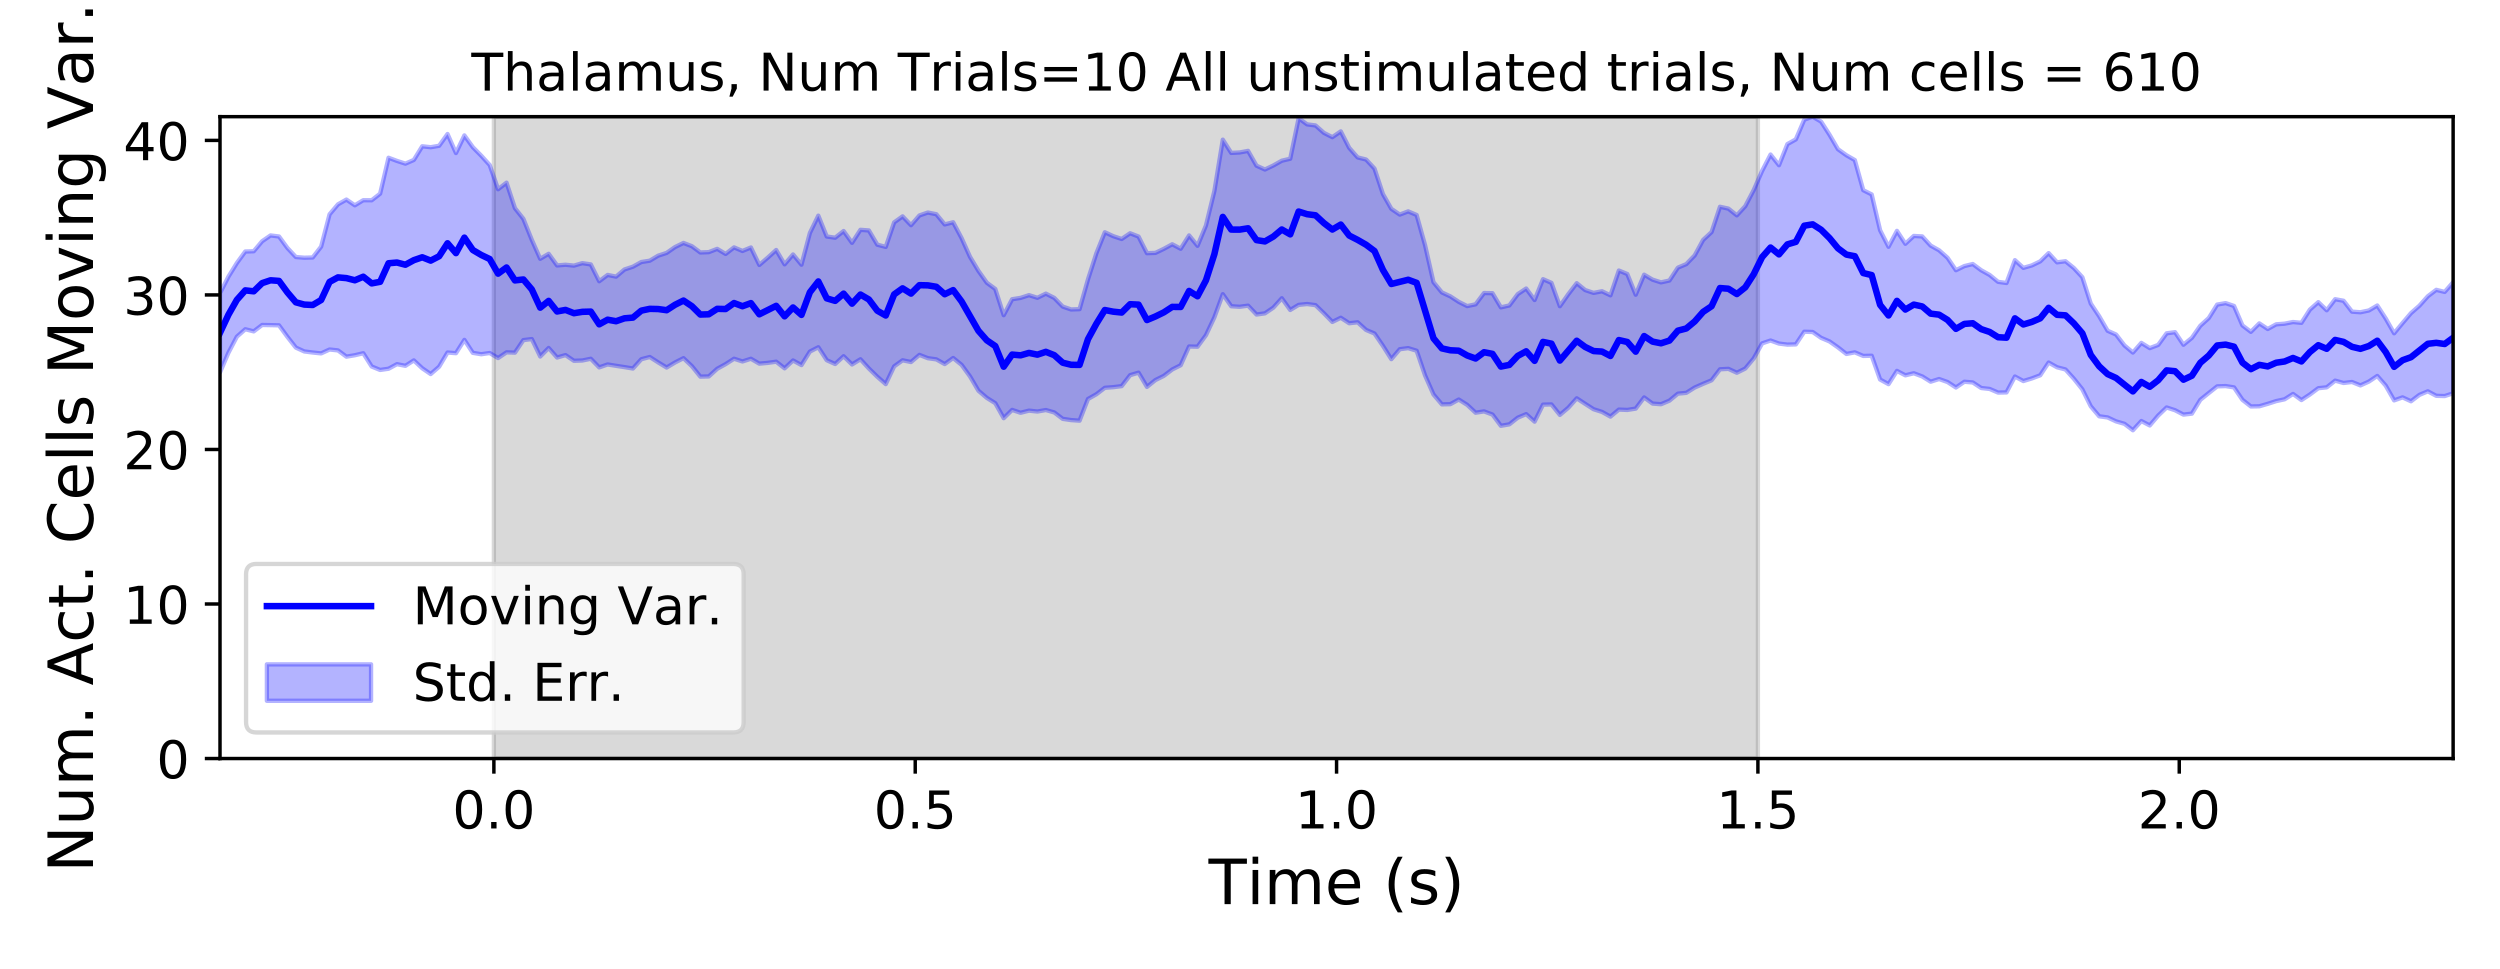<?xml version="1.0" encoding="utf-8" standalone="no"?>
<!DOCTYPE svg PUBLIC "-//W3C//DTD SVG 1.1//EN"
  "http://www.w3.org/Graphics/SVG/1.1/DTD/svg11.dtd">
<!-- Created with matplotlib (https://matplotlib.org/) -->
<svg height="223.2pt" version="1.1" viewBox="0 0 576 223.2" width="576pt" xmlns="http://www.w3.org/2000/svg" xmlns:xlink="http://www.w3.org/1999/xlink">
 <defs>
  <style type="text/css">
*{stroke-linecap:butt;stroke-linejoin:round;}
  </style>
 </defs>
 <g id="figure_1">
  <g id="patch_1">
   <path d="M 0 223.2 
L 576 223.2 
L 576 0 
L 0 0 
z
" style="fill:#ffffff;"/>
  </g>
  <g id="axes_1">
   <g id="patch_2">
    <path d="M 50.69 174.76 
L 565.2 174.76 
L 565.2 26.88 
L 50.69 26.88 
z
" style="fill:#ffffff;"/>
   </g>
   <g id="PolyCollection_1">
    <defs>
     <path d="M 113.79 -48.44 
L 113.79 -196.32 
L 405.022 -196.32 
L 405.022 -48.44 
L 405.022 -48.44 
L 113.79 -48.44 
z
" id="m0746ed7d62" style="stroke:#808080;stroke-opacity:0.3;"/>
    </defs>
    <g clip-path="url(#pc24182e425)">
     <use style="fill:#808080;fill-opacity:0.3;stroke:#808080;stroke-opacity:0.3;" x="0" xlink:href="#m0746ed7d62" y="223.2"/>
    </g>
   </g>
   <g id="PolyCollection_2">
    <defs>
     <path d="M 50.69 -155.659 
L 50.69 -137.415 
L 52.632 -141.926 
L 54.573 -145.627 
L 56.515 -147.343 
L 58.456 -146.852 
L 60.398 -148.326 
L 62.339 -148.288 
L 64.281 -148.242 
L 66.222 -145.59 
L 68.164 -143.114 
L 70.105 -142.227 
L 72.047 -141.98 
L 73.989 -141.78 
L 75.93 -142.673 
L 77.872 -142.468 
L 79.813 -141.026 
L 81.755 -141.353 
L 83.696 -141.814 
L 85.638 -138.753 
L 87.579 -137.963 
L 89.521 -138.243 
L 91.462 -139.298 
L 93.404 -138.916 
L 95.346 -140.164 
L 97.287 -138.35 
L 99.229 -137.02 
L 101.17 -138.705 
L 103.112 -141.98 
L 105.053 -141.827 
L 106.995 -144.889 
L 108.936 -141.907 
L 110.878 -141.583 
L 112.82 -141.869 
L 114.761 -140.706 
L 116.703 -142.02 
L 118.644 -141.953 
L 120.586 -144.841 
L 122.527 -145.076 
L 124.469 -141.06 
L 126.41 -143.025 
L 128.352 -140.827 
L 130.293 -141.386 
L 132.235 -140.072 
L 134.177 -140.14 
L 136.118 -140.541 
L 138.06 -138.551 
L 140.001 -139.228 
L 141.943 -138.912 
L 143.884 -138.615 
L 145.826 -138.294 
L 147.767 -140.437 
L 149.709 -140.948 
L 151.65 -139.7 
L 153.592 -138.523 
L 155.534 -139.687 
L 157.475 -140.676 
L 159.417 -138.831 
L 161.358 -136.424 
L 163.3 -136.469 
L 165.241 -138.229 
L 167.183 -139.304 
L 169.124 -140.549 
L 171.066 -139.918 
L 173.007 -140.541 
L 174.949 -139.415 
L 176.891 -139.593 
L 178.832 -139.865 
L 180.774 -138.34 
L 182.715 -140.146 
L 184.657 -139.089 
L 186.598 -142.199 
L 188.54 -143.193 
L 190.481 -140.207 
L 192.423 -139.333 
L 194.364 -141.123 
L 196.306 -139.226 
L 198.248 -140.424 
L 200.189 -138.298 
L 202.131 -136.403 
L 204.072 -134.705 
L 206.014 -138.789 
L 207.955 -140.187 
L 209.897 -139.791 
L 211.838 -141.436 
L 213.78 -140.669 
L 215.722 -140.405 
L 217.663 -139.322 
L 219.605 -140.718 
L 221.546 -139.139 
L 223.488 -136.476 
L 225.429 -133.181 
L 227.371 -131.523 
L 229.312 -130.31 
L 231.254 -126.851 
L 233.195 -128.756 
L 235.137 -128.097 
L 237.079 -128.586 
L 239.02 -128.383 
L 240.962 -128.728 
L 242.903 -128.177 
L 244.845 -126.697 
L 246.786 -126.41 
L 248.728 -126.278 
L 250.669 -131.27 
L 252.611 -132.369 
L 254.552 -133.85 
L 256.494 -133.994 
L 258.436 -134.238 
L 260.377 -136.762 
L 262.319 -137.337 
L 264.26 -134.061 
L 266.202 -135.63 
L 268.143 -136.599 
L 270.085 -138.073 
L 272.026 -139.051 
L 273.968 -143.366 
L 275.909 -143.319 
L 277.851 -145.97 
L 279.793 -150.092 
L 281.734 -155.416 
L 283.676 -152.643 
L 285.617 -152.514 
L 287.559 -152.778 
L 289.5 -150.73 
L 291.442 -151.005 
L 293.383 -152.322 
L 295.325 -154.482 
L 297.266 -151.784 
L 299.208 -152.952 
L 301.15 -153.151 
L 303.091 -152.895 
L 305.033 -151.016 
L 306.974 -149.027 
L 308.916 -149.989 
L 310.857 -148.725 
L 312.799 -148.94 
L 314.74 -147.183 
L 316.682 -146.362 
L 318.624 -143.523 
L 320.565 -140.453 
L 322.507 -142.742 
L 324.448 -142.991 
L 326.39 -142.39 
L 328.331 -136.715 
L 330.273 -132.319 
L 332.214 -130.031 
L 334.156 -130.077 
L 336.097 -131.149 
L 338.039 -129.924 
L 339.981 -128.111 
L 341.922 -128.413 
L 343.864 -127.69 
L 345.805 -125.096 
L 347.747 -125.428 
L 349.688 -126.967 
L 351.63 -127.784 
L 353.571 -126.055 
L 355.513 -129.972 
L 357.454 -130.015 
L 359.396 -127.606 
L 361.338 -129.252 
L 363.279 -131.426 
L 365.221 -130.158 
L 367.162 -128.913 
L 369.104 -128.299 
L 371.045 -127.213 
L 372.987 -128.83 
L 374.928 -128.749 
L 376.87 -129.057 
L 378.811 -131.63 
L 380.753 -130.214 
L 382.695 -130.067 
L 384.636 -130.889 
L 386.578 -132.499 
L 388.519 -132.691 
L 390.461 -133.908 
L 392.402 -134.766 
L 394.344 -135.574 
L 396.285 -138.112 
L 398.227 -138.217 
L 400.168 -137.321 
L 402.11 -138.289 
L 404.052 -140.621 
L 405.993 -144.088 
L 407.935 -144.745 
L 409.876 -144.042 
L 411.818 -143.798 
L 413.759 -143.853 
L 415.701 -146.769 
L 417.642 -146.71 
L 419.584 -145.358 
L 421.526 -144.533 
L 423.467 -143.168 
L 425.409 -141.65 
L 427.35 -142.021 
L 429.292 -141.19 
L 431.233 -141.239 
L 433.175 -135.761 
L 435.116 -134.695 
L 437.058 -137.749 
L 438.999 -136.724 
L 440.941 -137.201 
L 442.883 -136.469 
L 444.824 -135.26 
L 446.766 -135.872 
L 448.707 -135.183 
L 450.649 -133.923 
L 452.59 -135.244 
L 454.532 -135.082 
L 456.473 -133.802 
L 458.415 -133.587 
L 460.356 -132.749 
L 462.298 -132.789 
L 464.24 -136.449 
L 466.181 -135.409 
L 468.123 -136.005 
L 470.064 -136.733 
L 472.006 -139.668 
L 473.947 -138.58 
L 475.889 -138.078 
L 477.83 -135.927 
L 479.772 -133.496 
L 481.713 -129.592 
L 483.655 -127.284 
L 485.597 -127.023 
L 487.538 -126.113 
L 489.48 -125.553 
L 491.421 -124.073 
L 493.363 -126.193 
L 495.304 -125.178 
L 497.246 -127.457 
L 499.187 -129.32 
L 501.129 -128.684 
L 503.07 -127.672 
L 505.012 -127.903 
L 506.954 -131.082 
L 508.895 -132.644 
L 510.837 -134.181 
L 512.778 -134.246 
L 514.72 -133.945 
L 516.661 -131.08 
L 518.603 -129.554 
L 520.544 -129.591 
L 522.486 -130.158 
L 524.428 -130.785 
L 526.369 -131.203 
L 528.311 -132.435 
L 530.252 -131.029 
L 532.194 -132.304 
L 534.135 -133.755 
L 536.077 -133.959 
L 538.018 -135.5 
L 539.96 -134.961 
L 541.901 -135.191 
L 543.843 -134.405 
L 545.785 -135.286 
L 547.726 -136.58 
L 549.668 -134.349 
L 551.609 -130.956 
L 553.551 -131.641 
L 555.492 -130.747 
L 557.434 -132.223 
L 559.375 -133.038 
L 561.317 -132.004 
L 563.258 -131.945 
L 565.2 -132.583 
L 565.2 -158.166 
L 565.2 -158.166 
L 563.258 -155.942 
L 561.317 -156.42 
L 559.375 -154.943 
L 557.434 -152.767 
L 555.492 -151.057 
L 553.551 -148.772 
L 551.609 -146.414 
L 549.668 -149.819 
L 547.726 -152.813 
L 545.785 -151.666 
L 543.843 -151.258 
L 541.901 -151.397 
L 539.96 -153.901 
L 538.018 -154.261 
L 536.077 -151.716 
L 534.135 -153.583 
L 532.194 -151.859 
L 530.252 -148.822 
L 528.311 -149.007 
L 526.369 -148.624 
L 524.428 -148.476 
L 522.486 -147.399 
L 520.544 -148.688 
L 518.603 -146.743 
L 516.661 -148.219 
L 514.72 -152.708 
L 512.778 -153.364 
L 510.837 -153.022 
L 508.895 -149.912 
L 506.954 -148.148 
L 505.012 -145.366 
L 503.07 -143.771 
L 501.129 -146.668 
L 499.187 -146.403 
L 497.246 -143.727 
L 495.304 -142.993 
L 493.363 -144.195 
L 491.421 -141.974 
L 489.48 -143.601 
L 487.538 -146.128 
L 485.597 -146.987 
L 483.655 -150.329 
L 481.713 -153.261 
L 479.772 -159.327 
L 477.83 -161.439 
L 475.889 -163.013 
L 473.947 -162.756 
L 472.006 -164.877 
L 470.064 -162.978 
L 468.123 -162.042 
L 466.181 -161.484 
L 464.24 -163.256 
L 462.298 -158.001 
L 460.356 -158.265 
L 458.415 -159.849 
L 456.473 -160.934 
L 454.532 -162.367 
L 452.59 -161.895 
L 450.649 -160.944 
L 448.707 -163.813 
L 446.766 -165.531 
L 444.824 -166.613 
L 442.883 -168.729 
L 440.941 -168.837 
L 438.999 -167.034 
L 437.058 -170.006 
L 435.116 -166.345 
L 433.175 -170.154 
L 431.233 -178.406 
L 429.292 -179.381 
L 427.35 -186.314 
L 425.409 -187.432 
L 423.467 -188.82 
L 421.526 -192.151 
L 419.584 -195.178 
L 417.642 -196.32 
L 415.701 -195.626 
L 413.759 -191.087 
L 411.818 -189.999 
L 409.876 -185.136 
L 407.935 -187.592 
L 405.993 -183.833 
L 404.052 -179.407 
L 402.11 -175.704 
L 400.168 -173.584 
L 398.227 -175.136 
L 396.285 -175.558 
L 394.344 -169.725 
L 392.402 -167.924 
L 390.461 -164.363 
L 388.519 -162.347 
L 386.578 -161.528 
L 384.636 -158.571 
L 382.695 -158.143 
L 380.753 -158.766 
L 378.811 -159.909 
L 376.87 -155.303 
L 374.928 -160.069 
L 372.987 -160.871 
L 371.045 -155.157 
L 369.104 -156.095 
L 367.162 -155.72 
L 365.221 -156.37 
L 363.279 -157.952 
L 361.338 -155.417 
L 359.396 -152.652 
L 357.454 -158.028 
L 355.513 -158.876 
L 353.571 -154.078 
L 351.63 -156.726 
L 349.688 -155.427 
L 347.747 -152.82 
L 345.805 -152.386 
L 343.864 -155.65 
L 341.922 -155.685 
L 339.981 -153.087 
L 338.039 -152.675 
L 336.097 -153.653 
L 334.156 -154.92 
L 332.214 -155.825 
L 330.273 -158.185 
L 328.331 -166.721 
L 326.39 -173.67 
L 324.448 -174.5 
L 322.507 -173.758 
L 320.565 -175.085 
L 318.624 -178.5 
L 316.682 -184.364 
L 314.74 -186.451 
L 312.799 -186.93 
L 310.857 -189.132 
L 308.916 -192.929 
L 306.974 -191.599 
L 305.033 -192.585 
L 303.091 -194.301 
L 301.15 -194.546 
L 299.208 -195.969 
L 297.266 -186.626 
L 295.325 -186.173 
L 293.383 -185.074 
L 291.442 -184.147 
L 289.5 -185.025 
L 287.559 -188.437 
L 285.617 -188.074 
L 283.676 -187.972 
L 281.734 -191.021 
L 279.793 -179.189 
L 277.851 -171.249 
L 275.909 -166.569 
L 273.968 -168.958 
L 272.026 -165.889 
L 270.085 -166.919 
L 268.143 -165.865 
L 266.202 -164.934 
L 264.26 -164.869 
L 262.319 -168.697 
L 260.377 -169.458 
L 258.436 -168.14 
L 256.494 -168.788 
L 254.552 -169.688 
L 252.611 -164.864 
L 250.669 -158.83 
L 248.728 -151.969 
L 246.786 -151.902 
L 244.845 -152.566 
L 242.903 -154.564 
L 240.962 -155.544 
L 239.02 -154.591 
L 237.079 -155.197 
L 235.137 -154.565 
L 233.195 -154.257 
L 231.254 -150.584 
L 229.312 -156.62 
L 227.371 -158.053 
L 225.429 -160.796 
L 223.488 -164.035 
L 221.546 -168.352 
L 219.605 -171.992 
L 217.663 -171.493 
L 215.722 -173.849 
L 213.78 -174.234 
L 211.838 -173.563 
L 209.897 -171.319 
L 207.955 -173.347 
L 206.014 -171.962 
L 204.072 -166.314 
L 202.131 -166.825 
L 200.189 -170.107 
L 198.248 -170.249 
L 196.306 -167.256 
L 194.364 -169.969 
L 192.423 -168.433 
L 190.481 -168.71 
L 188.54 -173.513 
L 186.598 -169.526 
L 184.657 -162.217 
L 182.715 -164.571 
L 180.774 -162.3 
L 178.832 -165.601 
L 176.891 -163.835 
L 174.949 -162.159 
L 173.007 -166.179 
L 171.066 -165.379 
L 169.124 -166.201 
L 167.183 -164.695 
L 165.241 -165.86 
L 163.3 -165.108 
L 161.358 -165.031 
L 159.417 -166.473 
L 157.475 -167.226 
L 155.534 -166.279 
L 153.592 -164.932 
L 151.65 -164.294 
L 149.709 -163.137 
L 147.767 -162.832 
L 145.826 -161.754 
L 143.884 -161.109 
L 141.943 -159.467 
L 140.001 -159.856 
L 138.06 -158.402 
L 136.118 -162.278 
L 134.177 -162.571 
L 132.235 -162.001 
L 130.293 -162.204 
L 128.352 -162.045 
L 126.41 -164.723 
L 124.469 -163.575 
L 122.527 -167.947 
L 120.586 -172.78 
L 118.644 -175.234 
L 116.703 -181.111 
L 114.761 -179.599 
L 112.82 -185.181 
L 110.878 -187.325 
L 108.936 -189.296 
L 106.995 -192 
L 105.053 -187.941 
L 103.112 -192.317 
L 101.17 -189.61 
L 99.229 -189.285 
L 97.287 -189.497 
L 95.346 -186.349 
L 93.404 -185.496 
L 91.462 -186.127 
L 89.521 -186.851 
L 87.579 -178.577 
L 85.638 -177.058 
L 83.696 -177.073 
L 81.755 -175.897 
L 79.813 -177.217 
L 77.872 -176.118 
L 75.93 -173.817 
L 73.989 -166.376 
L 72.047 -163.877 
L 70.105 -163.824 
L 68.164 -163.983 
L 66.222 -166.065 
L 64.281 -168.715 
L 62.339 -168.954 
L 60.398 -167.619 
L 58.456 -165.312 
L 56.515 -165.253 
L 54.573 -162.598 
L 52.632 -159.459 
L 50.69 -155.659 
z
" id="m21d3517512" style="stroke:#0000ff;stroke-opacity:0.3;"/>
    </defs>
    <g clip-path="url(#pc24182e425)">
     <use style="fill:#0000ff;fill-opacity:0.3;stroke:#0000ff;stroke-opacity:0.3;" x="0" xlink:href="#m21d3517512" y="223.2"/>
    </g>
   </g>
   <g id="matplotlib.axis_1">
    <g id="xtick_1">
     <g id="line2d_1">
      <defs>
       <path d="M 0 0 
L 0 3.5 
" id="m57dea52012" style="stroke:#000000;stroke-width:0.8;"/>
      </defs>
      <g>
       <use style="stroke:#000000;stroke-width:0.8;" x="113.79" xlink:href="#m57dea52012" y="174.76"/>
      </g>
     </g>
     <g id="text_1">
      <!-- 0.0 -->
      <defs>
       <path d="M 31.781 66.406 
Q 24.172 66.406 20.328 58.906 
Q 16.5 51.422 16.5 36.375 
Q 16.5 21.391 20.328 13.891 
Q 24.172 6.391 31.781 6.391 
Q 39.453 6.391 43.281 13.891 
Q 47.125 21.391 47.125 36.375 
Q 47.125 51.422 43.281 58.906 
Q 39.453 66.406 31.781 66.406 
z
M 31.781 74.219 
Q 44.047 74.219 50.516 64.516 
Q 56.984 54.828 56.984 36.375 
Q 56.984 17.969 50.516 8.266 
Q 44.047 -1.422 31.781 -1.422 
Q 19.531 -1.422 13.062 8.266 
Q 6.594 17.969 6.594 36.375 
Q 6.594 54.828 13.062 64.516 
Q 19.531 74.219 31.781 74.219 
z
" id="DejaVuSans-48"/>
       <path d="M 10.688 12.406 
L 21 12.406 
L 21 0 
L 10.688 0 
z
" id="DejaVuSans-46"/>
      </defs>
      <g transform="translate(104.248 190.878)scale(0.12 -0.12)">
       <use xlink:href="#DejaVuSans-48"/>
       <use x="63.623" xlink:href="#DejaVuSans-46"/>
       <use x="95.41" xlink:href="#DejaVuSans-48"/>
      </g>
     </g>
    </g>
    <g id="xtick_2">
     <g id="line2d_2">
      <g>
       <use style="stroke:#000000;stroke-width:0.8;" x="210.868" xlink:href="#m57dea52012" y="174.76"/>
      </g>
     </g>
     <g id="text_2">
      <!-- 0.5 -->
      <defs>
       <path d="M 10.797 72.906 
L 49.516 72.906 
L 49.516 64.594 
L 19.828 64.594 
L 19.828 46.734 
Q 21.969 47.469 24.109 47.828 
Q 26.266 48.188 28.422 48.188 
Q 40.625 48.188 47.75 41.5 
Q 54.891 34.812 54.891 23.391 
Q 54.891 11.625 47.562 5.094 
Q 40.234 -1.422 26.906 -1.422 
Q 22.312 -1.422 17.547 -0.641 
Q 12.797 0.141 7.719 1.703 
L 7.719 11.625 
Q 12.109 9.234 16.797 8.062 
Q 21.484 6.891 26.703 6.891 
Q 35.156 6.891 40.078 11.328 
Q 45.016 15.766 45.016 23.391 
Q 45.016 31 40.078 35.438 
Q 35.156 39.891 26.703 39.891 
Q 22.75 39.891 18.812 39.016 
Q 14.891 38.141 10.797 36.281 
z
" id="DejaVuSans-53"/>
      </defs>
      <g transform="translate(201.326 190.878)scale(0.12 -0.12)">
       <use xlink:href="#DejaVuSans-48"/>
       <use x="63.623" xlink:href="#DejaVuSans-46"/>
       <use x="95.41" xlink:href="#DejaVuSans-53"/>
      </g>
     </g>
    </g>
    <g id="xtick_3">
     <g id="line2d_3">
      <g>
       <use style="stroke:#000000;stroke-width:0.8;" x="307.945" xlink:href="#m57dea52012" y="174.76"/>
      </g>
     </g>
     <g id="text_3">
      <!-- 1.0 -->
      <defs>
       <path d="M 12.406 8.297 
L 28.516 8.297 
L 28.516 63.922 
L 10.984 60.406 
L 10.984 69.391 
L 28.422 72.906 
L 38.281 72.906 
L 38.281 8.297 
L 54.391 8.297 
L 54.391 0 
L 12.406 0 
z
" id="DejaVuSans-49"/>
      </defs>
      <g transform="translate(298.403 190.878)scale(0.12 -0.12)">
       <use xlink:href="#DejaVuSans-49"/>
       <use x="63.623" xlink:href="#DejaVuSans-46"/>
       <use x="95.41" xlink:href="#DejaVuSans-48"/>
      </g>
     </g>
    </g>
    <g id="xtick_4">
     <g id="line2d_4">
      <g>
       <use style="stroke:#000000;stroke-width:0.8;" x="405.022" xlink:href="#m57dea52012" y="174.76"/>
      </g>
     </g>
     <g id="text_4">
      <!-- 1.5 -->
      <g transform="translate(395.48 190.878)scale(0.12 -0.12)">
       <use xlink:href="#DejaVuSans-49"/>
       <use x="63.623" xlink:href="#DejaVuSans-46"/>
       <use x="95.41" xlink:href="#DejaVuSans-53"/>
      </g>
     </g>
    </g>
    <g id="xtick_5">
     <g id="line2d_5">
      <g>
       <use style="stroke:#000000;stroke-width:0.8;" x="502.1" xlink:href="#m57dea52012" y="174.76"/>
      </g>
     </g>
     <g id="text_5">
      <!-- 2.0 -->
      <defs>
       <path d="M 19.188 8.297 
L 53.609 8.297 
L 53.609 0 
L 7.328 0 
L 7.328 8.297 
Q 12.938 14.109 22.625 23.891 
Q 32.328 33.688 34.812 36.531 
Q 39.547 41.844 41.422 45.531 
Q 43.312 49.219 43.312 52.781 
Q 43.312 58.594 39.234 62.25 
Q 35.156 65.922 28.609 65.922 
Q 23.969 65.922 18.812 64.312 
Q 13.672 62.703 7.812 59.422 
L 7.812 69.391 
Q 13.766 71.781 18.938 73 
Q 24.125 74.219 28.422 74.219 
Q 39.75 74.219 46.484 68.547 
Q 53.219 62.891 53.219 53.422 
Q 53.219 48.922 51.531 44.891 
Q 49.859 40.875 45.406 35.406 
Q 44.188 33.984 37.641 27.219 
Q 31.109 20.453 19.188 8.297 
z
" id="DejaVuSans-50"/>
      </defs>
      <g transform="translate(492.558 190.878)scale(0.12 -0.12)">
       <use xlink:href="#DejaVuSans-50"/>
       <use x="63.623" xlink:href="#DejaVuSans-46"/>
       <use x="95.41" xlink:href="#DejaVuSans-48"/>
      </g>
     </g>
    </g>
    <g id="text_6">
     <!-- Time (s) -->
     <defs>
      <path d="M -0.297 72.906 
L 61.375 72.906 
L 61.375 64.594 
L 35.5 64.594 
L 35.5 0 
L 25.594 0 
L 25.594 64.594 
L -0.297 64.594 
z
" id="DejaVuSans-84"/>
      <path d="M 9.422 54.688 
L 18.406 54.688 
L 18.406 0 
L 9.422 0 
z
M 9.422 75.984 
L 18.406 75.984 
L 18.406 64.594 
L 9.422 64.594 
z
" id="DejaVuSans-105"/>
      <path d="M 52 44.188 
Q 55.375 50.25 60.062 53.125 
Q 64.75 56 71.094 56 
Q 79.641 56 84.281 50.016 
Q 88.922 44.047 88.922 33.016 
L 88.922 0 
L 79.891 0 
L 79.891 32.719 
Q 79.891 40.578 77.094 44.375 
Q 74.312 48.188 68.609 48.188 
Q 61.625 48.188 57.562 43.547 
Q 53.516 38.922 53.516 30.906 
L 53.516 0 
L 44.484 0 
L 44.484 32.719 
Q 44.484 40.625 41.703 44.406 
Q 38.922 48.188 33.109 48.188 
Q 26.219 48.188 22.156 43.531 
Q 18.109 38.875 18.109 30.906 
L 18.109 0 
L 9.078 0 
L 9.078 54.688 
L 18.109 54.688 
L 18.109 46.188 
Q 21.188 51.219 25.484 53.609 
Q 29.781 56 35.688 56 
Q 41.656 56 45.828 52.969 
Q 50 49.953 52 44.188 
z
" id="DejaVuSans-109"/>
      <path d="M 56.203 29.594 
L 56.203 25.203 
L 14.891 25.203 
Q 15.484 15.922 20.484 11.062 
Q 25.484 6.203 34.422 6.203 
Q 39.594 6.203 44.453 7.469 
Q 49.312 8.734 54.109 11.281 
L 54.109 2.781 
Q 49.266 0.734 44.188 -0.344 
Q 39.109 -1.422 33.891 -1.422 
Q 20.797 -1.422 13.156 6.188 
Q 5.516 13.812 5.516 26.812 
Q 5.516 40.234 12.766 48.109 
Q 20.016 56 32.328 56 
Q 43.359 56 49.781 48.891 
Q 56.203 41.797 56.203 29.594 
z
M 47.219 32.234 
Q 47.125 39.594 43.094 43.984 
Q 39.062 48.391 32.422 48.391 
Q 24.906 48.391 20.391 44.141 
Q 15.875 39.891 15.188 32.172 
z
" id="DejaVuSans-101"/>
      <path id="DejaVuSans-32"/>
      <path d="M 31 75.875 
Q 24.469 64.656 21.281 53.656 
Q 18.109 42.672 18.109 31.391 
Q 18.109 20.125 21.312 9.062 
Q 24.516 -2 31 -13.188 
L 23.188 -13.188 
Q 15.875 -1.703 12.234 9.375 
Q 8.594 20.453 8.594 31.391 
Q 8.594 42.281 12.203 53.312 
Q 15.828 64.359 23.188 75.875 
z
" id="DejaVuSans-40"/>
      <path d="M 44.281 53.078 
L 44.281 44.578 
Q 40.484 46.531 36.375 47.5 
Q 32.281 48.484 27.875 48.484 
Q 21.188 48.484 17.844 46.438 
Q 14.5 44.391 14.5 40.281 
Q 14.5 37.156 16.891 35.375 
Q 19.281 33.594 26.516 31.984 
L 29.594 31.297 
Q 39.156 29.25 43.188 25.516 
Q 47.219 21.781 47.219 15.094 
Q 47.219 7.469 41.188 3.016 
Q 35.156 -1.422 24.609 -1.422 
Q 20.219 -1.422 15.453 -0.562 
Q 10.688 0.297 5.422 2 
L 5.422 11.281 
Q 10.406 8.688 15.234 7.391 
Q 20.062 6.109 24.812 6.109 
Q 31.156 6.109 34.562 8.281 
Q 37.984 10.453 37.984 14.406 
Q 37.984 18.062 35.516 20.016 
Q 33.062 21.969 24.703 23.781 
L 21.578 24.516 
Q 13.234 26.266 9.516 29.906 
Q 5.812 33.547 5.812 39.891 
Q 5.812 47.609 11.281 51.797 
Q 16.75 56 26.812 56 
Q 31.781 56 36.172 55.266 
Q 40.578 54.547 44.281 53.078 
z
" id="DejaVuSans-115"/>
      <path d="M 8.016 75.875 
L 15.828 75.875 
Q 23.141 64.359 26.781 53.312 
Q 30.422 42.281 30.422 31.391 
Q 30.422 20.453 26.781 9.375 
Q 23.141 -1.703 15.828 -13.188 
L 8.016 -13.188 
Q 14.5 -2 17.703 9.062 
Q 20.906 20.125 20.906 31.391 
Q 20.906 42.672 17.703 53.656 
Q 14.5 64.656 8.016 75.875 
z
" id="DejaVuSans-41"/>
     </defs>
     <g transform="translate(278.45 208.315)scale(0.144 -0.144)">
      <use xlink:href="#DejaVuSans-84"/>
      <use x="61.037" xlink:href="#DejaVuSans-105"/>
      <use x="88.82" xlink:href="#DejaVuSans-109"/>
      <use x="186.232" xlink:href="#DejaVuSans-101"/>
      <use x="247.756" xlink:href="#DejaVuSans-32"/>
      <use x="279.543" xlink:href="#DejaVuSans-40"/>
      <use x="318.557" xlink:href="#DejaVuSans-115"/>
      <use x="370.656" xlink:href="#DejaVuSans-41"/>
     </g>
    </g>
   </g>
   <g id="matplotlib.axis_2">
    <g id="ytick_1">
     <g id="line2d_6">
      <defs>
       <path d="M 0 0 
L -3.5 0 
" id="mb9d8116de1" style="stroke:#000000;stroke-width:0.8;"/>
      </defs>
      <g>
       <use style="stroke:#000000;stroke-width:0.8;" x="50.69" xlink:href="#mb9d8116de1" y="174.76"/>
      </g>
     </g>
     <g id="text_7">
      <!-- 0 -->
      <g transform="translate(36.055 179.319)scale(0.12 -0.12)">
       <use xlink:href="#DejaVuSans-48"/>
      </g>
     </g>
    </g>
    <g id="ytick_2">
     <g id="line2d_7">
      <g>
       <use style="stroke:#000000;stroke-width:0.8;" x="50.69" xlink:href="#mb9d8116de1" y="139.158"/>
      </g>
     </g>
     <g id="text_8">
      <!-- 10 -->
      <g transform="translate(28.42 143.717)scale(0.12 -0.12)">
       <use xlink:href="#DejaVuSans-49"/>
       <use x="63.623" xlink:href="#DejaVuSans-48"/>
      </g>
     </g>
    </g>
    <g id="ytick_3">
     <g id="line2d_8">
      <g>
       <use style="stroke:#000000;stroke-width:0.8;" x="50.69" xlink:href="#mb9d8116de1" y="103.555"/>
      </g>
     </g>
     <g id="text_9">
      <!-- 20 -->
      <g transform="translate(28.42 108.114)scale(0.12 -0.12)">
       <use xlink:href="#DejaVuSans-50"/>
       <use x="63.623" xlink:href="#DejaVuSans-48"/>
      </g>
     </g>
    </g>
    <g id="ytick_4">
     <g id="line2d_9">
      <g>
       <use style="stroke:#000000;stroke-width:0.8;" x="50.69" xlink:href="#mb9d8116de1" y="67.953"/>
      </g>
     </g>
     <g id="text_10">
      <!-- 30 -->
      <defs>
       <path d="M 40.578 39.312 
Q 47.656 37.797 51.625 33 
Q 55.609 28.219 55.609 21.188 
Q 55.609 10.406 48.188 4.484 
Q 40.766 -1.422 27.094 -1.422 
Q 22.516 -1.422 17.656 -0.516 
Q 12.797 0.391 7.625 2.203 
L 7.625 11.719 
Q 11.719 9.328 16.594 8.109 
Q 21.484 6.891 26.812 6.891 
Q 36.078 6.891 40.938 10.547 
Q 45.797 14.203 45.797 21.188 
Q 45.797 27.641 41.281 31.266 
Q 36.766 34.906 28.719 34.906 
L 20.219 34.906 
L 20.219 43.016 
L 29.109 43.016 
Q 36.375 43.016 40.234 45.922 
Q 44.094 48.828 44.094 54.297 
Q 44.094 59.906 40.109 62.906 
Q 36.141 65.922 28.719 65.922 
Q 24.656 65.922 20.016 65.031 
Q 15.375 64.156 9.812 62.312 
L 9.812 71.094 
Q 15.438 72.656 20.344 73.438 
Q 25.25 74.219 29.594 74.219 
Q 40.828 74.219 47.359 69.109 
Q 53.906 64.016 53.906 55.328 
Q 53.906 49.266 50.438 45.094 
Q 46.969 40.922 40.578 39.312 
z
" id="DejaVuSans-51"/>
      </defs>
      <g transform="translate(28.42 72.512)scale(0.12 -0.12)">
       <use xlink:href="#DejaVuSans-51"/>
       <use x="63.623" xlink:href="#DejaVuSans-48"/>
      </g>
     </g>
    </g>
    <g id="ytick_5">
     <g id="line2d_10">
      <g>
       <use style="stroke:#000000;stroke-width:0.8;" x="50.69" xlink:href="#mb9d8116de1" y="32.351"/>
      </g>
     </g>
     <g id="text_11">
      <!-- 40 -->
      <defs>
       <path d="M 37.797 64.312 
L 12.891 25.391 
L 37.797 25.391 
z
M 35.203 72.906 
L 47.609 72.906 
L 47.609 25.391 
L 58.016 25.391 
L 58.016 17.188 
L 47.609 17.188 
L 47.609 0 
L 37.797 0 
L 37.797 17.188 
L 4.891 17.188 
L 4.891 26.703 
z
" id="DejaVuSans-52"/>
      </defs>
      <g transform="translate(28.42 36.91)scale(0.12 -0.12)">
       <use xlink:href="#DejaVuSans-52"/>
       <use x="63.623" xlink:href="#DejaVuSans-48"/>
      </g>
     </g>
    </g>
    <g id="text_12">
     <!-- Num. Act. Cells Moving Var. -->
     <defs>
      <path d="M 9.812 72.906 
L 23.094 72.906 
L 55.422 11.922 
L 55.422 72.906 
L 64.984 72.906 
L 64.984 0 
L 51.703 0 
L 19.391 60.984 
L 19.391 0 
L 9.812 0 
z
" id="DejaVuSans-78"/>
      <path d="M 8.5 21.578 
L 8.5 54.688 
L 17.484 54.688 
L 17.484 21.922 
Q 17.484 14.156 20.5 10.266 
Q 23.531 6.391 29.594 6.391 
Q 36.859 6.391 41.078 11.031 
Q 45.312 15.672 45.312 23.688 
L 45.312 54.688 
L 54.297 54.688 
L 54.297 0 
L 45.312 0 
L 45.312 8.406 
Q 42.047 3.422 37.719 1 
Q 33.406 -1.422 27.688 -1.422 
Q 18.266 -1.422 13.375 4.438 
Q 8.5 10.297 8.5 21.578 
z
M 31.109 56 
z
" id="DejaVuSans-117"/>
      <path d="M 34.188 63.188 
L 20.797 26.906 
L 47.609 26.906 
z
M 28.609 72.906 
L 39.797 72.906 
L 67.578 0 
L 57.328 0 
L 50.688 18.703 
L 17.828 18.703 
L 11.188 0 
L 0.781 0 
z
" id="DejaVuSans-65"/>
      <path d="M 48.781 52.594 
L 48.781 44.188 
Q 44.969 46.297 41.141 47.344 
Q 37.312 48.391 33.406 48.391 
Q 24.656 48.391 19.812 42.844 
Q 14.984 37.312 14.984 27.297 
Q 14.984 17.281 19.812 11.734 
Q 24.656 6.203 33.406 6.203 
Q 37.312 6.203 41.141 7.25 
Q 44.969 8.297 48.781 10.406 
L 48.781 2.094 
Q 45.016 0.344 40.984 -0.531 
Q 36.969 -1.422 32.422 -1.422 
Q 20.062 -1.422 12.781 6.344 
Q 5.516 14.109 5.516 27.297 
Q 5.516 40.672 12.859 48.328 
Q 20.219 56 33.016 56 
Q 37.156 56 41.109 55.141 
Q 45.062 54.297 48.781 52.594 
z
" id="DejaVuSans-99"/>
      <path d="M 18.312 70.219 
L 18.312 54.688 
L 36.812 54.688 
L 36.812 47.703 
L 18.312 47.703 
L 18.312 18.016 
Q 18.312 11.328 20.141 9.422 
Q 21.969 7.516 27.594 7.516 
L 36.812 7.516 
L 36.812 0 
L 27.594 0 
Q 17.188 0 13.234 3.875 
Q 9.281 7.766 9.281 18.016 
L 9.281 47.703 
L 2.688 47.703 
L 2.688 54.688 
L 9.281 54.688 
L 9.281 70.219 
z
" id="DejaVuSans-116"/>
      <path d="M 64.406 67.281 
L 64.406 56.891 
Q 59.422 61.531 53.781 63.812 
Q 48.141 66.109 41.797 66.109 
Q 29.297 66.109 22.656 58.469 
Q 16.016 50.828 16.016 36.375 
Q 16.016 21.969 22.656 14.328 
Q 29.297 6.688 41.797 6.688 
Q 48.141 6.688 53.781 8.984 
Q 59.422 11.281 64.406 15.922 
L 64.406 5.609 
Q 59.234 2.094 53.438 0.328 
Q 47.656 -1.422 41.219 -1.422 
Q 24.656 -1.422 15.125 8.703 
Q 5.609 18.844 5.609 36.375 
Q 5.609 53.953 15.125 64.078 
Q 24.656 74.219 41.219 74.219 
Q 47.75 74.219 53.531 72.484 
Q 59.328 70.75 64.406 67.281 
z
" id="DejaVuSans-67"/>
      <path d="M 9.422 75.984 
L 18.406 75.984 
L 18.406 0 
L 9.422 0 
z
" id="DejaVuSans-108"/>
      <path d="M 9.812 72.906 
L 24.516 72.906 
L 43.109 23.297 
L 61.812 72.906 
L 76.516 72.906 
L 76.516 0 
L 66.891 0 
L 66.891 64.016 
L 48.094 14.016 
L 38.188 14.016 
L 19.391 64.016 
L 19.391 0 
L 9.812 0 
z
" id="DejaVuSans-77"/>
      <path d="M 30.609 48.391 
Q 23.391 48.391 19.188 42.75 
Q 14.984 37.109 14.984 27.297 
Q 14.984 17.484 19.156 11.844 
Q 23.344 6.203 30.609 6.203 
Q 37.797 6.203 41.984 11.859 
Q 46.188 17.531 46.188 27.297 
Q 46.188 37.016 41.984 42.703 
Q 37.797 48.391 30.609 48.391 
z
M 30.609 56 
Q 42.328 56 49.016 48.375 
Q 55.719 40.766 55.719 27.297 
Q 55.719 13.875 49.016 6.219 
Q 42.328 -1.422 30.609 -1.422 
Q 18.844 -1.422 12.172 6.219 
Q 5.516 13.875 5.516 27.297 
Q 5.516 40.766 12.172 48.375 
Q 18.844 56 30.609 56 
z
" id="DejaVuSans-111"/>
      <path d="M 2.984 54.688 
L 12.5 54.688 
L 29.594 8.797 
L 46.688 54.688 
L 56.203 54.688 
L 35.688 0 
L 23.484 0 
z
" id="DejaVuSans-118"/>
      <path d="M 54.891 33.016 
L 54.891 0 
L 45.906 0 
L 45.906 32.719 
Q 45.906 40.484 42.875 44.328 
Q 39.844 48.188 33.797 48.188 
Q 26.516 48.188 22.312 43.547 
Q 18.109 38.922 18.109 30.906 
L 18.109 0 
L 9.078 0 
L 9.078 54.688 
L 18.109 54.688 
L 18.109 46.188 
Q 21.344 51.125 25.703 53.562 
Q 30.078 56 35.797 56 
Q 45.219 56 50.047 50.172 
Q 54.891 44.344 54.891 33.016 
z
" id="DejaVuSans-110"/>
      <path d="M 45.406 27.984 
Q 45.406 37.75 41.375 43.109 
Q 37.359 48.484 30.078 48.484 
Q 22.859 48.484 18.828 43.109 
Q 14.797 37.75 14.797 27.984 
Q 14.797 18.266 18.828 12.891 
Q 22.859 7.516 30.078 7.516 
Q 37.359 7.516 41.375 12.891 
Q 45.406 18.266 45.406 27.984 
z
M 54.391 6.781 
Q 54.391 -7.172 48.188 -13.984 
Q 42 -20.797 29.203 -20.797 
Q 24.469 -20.797 20.266 -20.094 
Q 16.062 -19.391 12.109 -17.922 
L 12.109 -9.188 
Q 16.062 -11.328 19.922 -12.344 
Q 23.781 -13.375 27.781 -13.375 
Q 36.625 -13.375 41.016 -8.766 
Q 45.406 -4.156 45.406 5.172 
L 45.406 9.625 
Q 42.625 4.781 38.281 2.391 
Q 33.938 0 27.875 0 
Q 17.828 0 11.672 7.656 
Q 5.516 15.328 5.516 27.984 
Q 5.516 40.672 11.672 48.328 
Q 17.828 56 27.875 56 
Q 33.938 56 38.281 53.609 
Q 42.625 51.219 45.406 46.391 
L 45.406 54.688 
L 54.391 54.688 
z
" id="DejaVuSans-103"/>
      <path d="M 28.609 0 
L 0.781 72.906 
L 11.078 72.906 
L 34.188 11.531 
L 57.328 72.906 
L 67.578 72.906 
L 39.797 0 
z
" id="DejaVuSans-86"/>
      <path d="M 34.281 27.484 
Q 23.391 27.484 19.188 25 
Q 14.984 22.516 14.984 16.5 
Q 14.984 11.719 18.141 8.906 
Q 21.297 6.109 26.703 6.109 
Q 34.188 6.109 38.703 11.406 
Q 43.219 16.703 43.219 25.484 
L 43.219 27.484 
z
M 52.203 31.203 
L 52.203 0 
L 43.219 0 
L 43.219 8.297 
Q 40.141 3.328 35.547 0.953 
Q 30.953 -1.422 24.312 -1.422 
Q 15.922 -1.422 10.953 3.297 
Q 6 8.016 6 15.922 
Q 6 25.141 12.172 29.828 
Q 18.359 34.516 30.609 34.516 
L 43.219 34.516 
L 43.219 35.406 
Q 43.219 41.609 39.141 45 
Q 35.062 48.391 27.688 48.391 
Q 23 48.391 18.547 47.266 
Q 14.109 46.141 10.016 43.891 
L 10.016 52.203 
Q 14.938 54.109 19.578 55.047 
Q 24.219 56 28.609 56 
Q 40.484 56 46.344 49.844 
Q 52.203 43.703 52.203 31.203 
z
" id="DejaVuSans-97"/>
      <path d="M 41.109 46.297 
Q 39.594 47.172 37.812 47.578 
Q 36.031 48 33.891 48 
Q 26.266 48 22.188 43.047 
Q 18.109 38.094 18.109 28.812 
L 18.109 0 
L 9.078 0 
L 9.078 54.688 
L 18.109 54.688 
L 18.109 46.188 
Q 20.953 51.172 25.484 53.578 
Q 30.031 56 36.531 56 
Q 37.453 56 38.578 55.875 
Q 39.703 55.766 41.062 55.516 
z
" id="DejaVuSans-114"/>
     </defs>
     <g transform="translate(21.425 201.008)rotate(-90)scale(0.144 -0.144)">
      <use xlink:href="#DejaVuSans-78"/>
      <use x="74.805" xlink:href="#DejaVuSans-117"/>
      <use x="138.184" xlink:href="#DejaVuSans-109"/>
      <use x="235.596" xlink:href="#DejaVuSans-46"/>
      <use x="267.383" xlink:href="#DejaVuSans-32"/>
      <use x="299.17" xlink:href="#DejaVuSans-65"/>
      <use x="367.562" xlink:href="#DejaVuSans-99"/>
      <use x="422.543" xlink:href="#DejaVuSans-116"/>
      <use x="461.752" xlink:href="#DejaVuSans-46"/>
      <use x="493.539" xlink:href="#DejaVuSans-32"/>
      <use x="525.326" xlink:href="#DejaVuSans-67"/>
      <use x="595.15" xlink:href="#DejaVuSans-101"/>
      <use x="656.674" xlink:href="#DejaVuSans-108"/>
      <use x="684.457" xlink:href="#DejaVuSans-108"/>
      <use x="712.24" xlink:href="#DejaVuSans-115"/>
      <use x="764.34" xlink:href="#DejaVuSans-32"/>
      <use x="796.127" xlink:href="#DejaVuSans-77"/>
      <use x="882.406" xlink:href="#DejaVuSans-111"/>
      <use x="943.588" xlink:href="#DejaVuSans-118"/>
      <use x="1002.768" xlink:href="#DejaVuSans-105"/>
      <use x="1030.551" xlink:href="#DejaVuSans-110"/>
      <use x="1093.93" xlink:href="#DejaVuSans-103"/>
      <use x="1157.406" xlink:href="#DejaVuSans-32"/>
      <use x="1189.193" xlink:href="#DejaVuSans-86"/>
      <use x="1257.492" xlink:href="#DejaVuSans-97"/>
      <use x="1318.771" xlink:href="#DejaVuSans-114"/>
      <use x="1359.744" xlink:href="#DejaVuSans-46"/>
     </g>
    </g>
   </g>
   <g id="line2d_11">
    <path clip-path="url(#pc24182e425)" d="M 50.69 76.663 
L 52.632 72.508 
L 54.573 69.087 
L 56.515 66.902 
L 58.456 67.118 
L 60.398 65.228 
L 62.339 64.579 
L 64.281 64.722 
L 66.222 67.372 
L 68.164 69.651 
L 70.105 70.175 
L 72.047 70.272 
L 73.989 69.122 
L 75.93 64.955 
L 77.872 63.907 
L 79.813 64.078 
L 81.755 64.575 
L 83.696 63.757 
L 85.638 65.294 
L 87.579 64.93 
L 89.521 60.653 
L 91.462 60.487 
L 93.404 60.994 
L 95.346 59.944 
L 97.287 59.276 
L 99.229 60.047 
L 101.17 59.043 
L 103.112 56.052 
L 105.053 58.316 
L 106.995 54.755 
L 108.936 57.598 
L 110.878 58.746 
L 112.82 59.675 
L 114.761 63.048 
L 116.703 61.634 
L 118.644 64.606 
L 120.586 64.39 
L 122.527 66.688 
L 124.469 70.882 
L 126.41 69.326 
L 128.352 71.764 
L 130.293 71.405 
L 132.235 72.163 
L 134.177 71.845 
L 136.118 71.791 
L 138.06 74.724 
L 140.001 73.658 
L 141.943 74.01 
L 143.884 73.338 
L 145.826 73.176 
L 147.767 71.565 
L 149.709 71.158 
L 151.65 71.203 
L 153.592 71.472 
L 155.534 70.217 
L 157.475 69.249 
L 159.417 70.548 
L 161.358 72.472 
L 163.3 72.412 
L 165.241 71.156 
L 167.183 71.201 
L 169.124 69.825 
L 171.066 70.552 
L 173.007 69.84 
L 174.949 72.413 
L 178.832 70.467 
L 180.774 72.88 
L 182.715 70.842 
L 184.657 72.547 
L 186.598 67.338 
L 188.54 64.847 
L 190.481 68.742 
L 192.423 69.317 
L 194.364 67.654 
L 196.306 69.959 
L 198.248 67.863 
L 200.189 68.998 
L 202.131 71.586 
L 204.072 72.69 
L 206.014 67.825 
L 207.955 66.433 
L 209.897 67.645 
L 211.838 65.701 
L 213.78 65.748 
L 215.722 66.073 
L 217.663 67.792 
L 219.605 66.845 
L 221.546 69.454 
L 225.429 76.212 
L 227.371 78.412 
L 229.312 79.735 
L 231.254 84.483 
L 233.195 81.694 
L 235.137 81.869 
L 237.079 81.309 
L 239.02 81.713 
L 240.962 81.064 
L 242.903 81.83 
L 244.845 83.569 
L 246.786 84.044 
L 248.728 84.077 
L 250.669 78.15 
L 252.611 74.583 
L 254.552 71.431 
L 256.494 71.809 
L 258.436 72.011 
L 260.377 70.09 
L 262.319 70.183 
L 264.26 73.735 
L 266.202 72.918 
L 268.143 71.968 
L 270.085 70.704 
L 272.026 70.73 
L 273.968 67.038 
L 275.909 68.256 
L 277.851 64.591 
L 279.793 58.56 
L 281.734 49.981 
L 283.676 52.893 
L 285.617 52.906 
L 287.559 52.593 
L 289.5 55.322 
L 291.442 55.624 
L 293.383 54.502 
L 295.325 52.872 
L 297.266 53.995 
L 299.208 48.739 
L 301.15 49.352 
L 303.091 49.602 
L 305.033 51.4 
L 306.974 52.887 
L 308.916 51.741 
L 310.857 54.271 
L 312.799 55.265 
L 314.74 56.383 
L 316.682 57.837 
L 318.624 62.189 
L 320.565 65.431 
L 324.448 64.455 
L 326.39 65.17 
L 330.273 77.948 
L 332.214 80.272 
L 334.156 80.702 
L 336.097 80.799 
L 338.039 81.901 
L 339.981 82.601 
L 341.922 81.151 
L 343.864 81.53 
L 345.805 84.459 
L 347.747 84.076 
L 349.688 82.003 
L 351.63 80.945 
L 353.571 83.133 
L 355.513 78.776 
L 357.454 79.179 
L 359.396 83.071 
L 363.279 78.511 
L 365.221 79.936 
L 367.162 80.883 
L 369.104 81.003 
L 371.045 82.015 
L 372.987 78.349 
L 374.928 78.791 
L 376.87 81.02 
L 378.811 77.431 
L 380.753 78.71 
L 382.695 79.095 
L 384.636 78.47 
L 386.578 76.186 
L 388.519 75.681 
L 390.461 74.064 
L 392.402 71.855 
L 394.344 70.551 
L 396.285 66.365 
L 398.227 66.523 
L 400.168 67.748 
L 402.11 66.203 
L 404.052 63.186 
L 405.993 59.24 
L 407.935 57.031 
L 409.876 58.611 
L 411.818 56.302 
L 413.759 55.73 
L 415.701 52.003 
L 417.642 51.685 
L 419.584 52.932 
L 421.526 54.858 
L 423.467 57.206 
L 425.409 58.659 
L 427.35 59.032 
L 429.292 62.915 
L 431.233 63.378 
L 433.175 70.242 
L 435.116 72.68 
L 437.058 69.322 
L 438.999 71.321 
L 440.941 70.181 
L 442.883 70.601 
L 444.824 72.263 
L 446.766 72.498 
L 448.707 73.702 
L 450.649 75.766 
L 452.59 74.631 
L 454.532 74.475 
L 456.473 75.832 
L 458.415 76.482 
L 460.356 77.693 
L 462.298 77.805 
L 464.24 73.348 
L 466.181 74.754 
L 468.123 74.177 
L 470.064 73.344 
L 472.006 70.927 
L 473.947 72.532 
L 475.889 72.654 
L 477.83 74.517 
L 479.772 76.789 
L 481.713 81.774 
L 483.655 84.393 
L 485.597 86.195 
L 487.538 87.08 
L 491.421 90.176 
L 493.363 88.006 
L 495.304 89.114 
L 497.246 87.608 
L 499.187 85.338 
L 501.129 85.524 
L 503.07 87.479 
L 505.012 86.565 
L 506.954 83.585 
L 508.895 81.922 
L 510.837 79.598 
L 512.778 79.395 
L 514.72 79.873 
L 516.661 83.551 
L 518.603 85.052 
L 520.544 84.061 
L 522.486 84.421 
L 524.428 83.57 
L 526.369 83.286 
L 528.311 82.479 
L 530.252 83.275 
L 532.194 81.118 
L 534.135 79.531 
L 536.077 80.363 
L 538.018 78.32 
L 539.96 78.769 
L 541.901 79.906 
L 543.843 80.368 
L 545.785 79.724 
L 547.726 78.504 
L 549.668 81.116 
L 551.609 84.515 
L 553.551 82.993 
L 555.492 82.298 
L 559.375 79.209 
L 561.317 78.988 
L 563.258 79.257 
L 565.2 77.825 
L 565.2 77.825 
" style="fill:none;stroke:#0000ff;stroke-linecap:square;stroke-width:1.5;"/>
   </g>
   <g id="patch_3">
    <path d="M 50.69 174.76 
L 50.69 26.88 
" style="fill:none;stroke:#000000;stroke-linecap:square;stroke-linejoin:miter;stroke-width:0.8;"/>
   </g>
   <g id="patch_4">
    <path d="M 565.2 174.76 
L 565.2 26.88 
" style="fill:none;stroke:#000000;stroke-linecap:square;stroke-linejoin:miter;stroke-width:0.8;"/>
   </g>
   <g id="patch_5">
    <path d="M 50.69 174.76 
L 565.2 174.76 
" style="fill:none;stroke:#000000;stroke-linecap:square;stroke-linejoin:miter;stroke-width:0.8;"/>
   </g>
   <g id="patch_6">
    <path d="M 50.69 26.88 
L 565.2 26.88 
" style="fill:none;stroke:#000000;stroke-linecap:square;stroke-linejoin:miter;stroke-width:0.8;"/>
   </g>
   <g id="text_13">
    <!-- Thalamus, Num Trials=10 All unstimulated trials, Num cells = 610 -->
    <defs>
     <path d="M 54.891 33.016 
L 54.891 0 
L 45.906 0 
L 45.906 32.719 
Q 45.906 40.484 42.875 44.328 
Q 39.844 48.188 33.797 48.188 
Q 26.516 48.188 22.312 43.547 
Q 18.109 38.922 18.109 30.906 
L 18.109 0 
L 9.078 0 
L 9.078 75.984 
L 18.109 75.984 
L 18.109 46.188 
Q 21.344 51.125 25.703 53.562 
Q 30.078 56 35.797 56 
Q 45.219 56 50.047 50.172 
Q 54.891 44.344 54.891 33.016 
z
" id="DejaVuSans-104"/>
     <path d="M 11.719 12.406 
L 22.016 12.406 
L 22.016 4 
L 14.016 -11.625 
L 7.719 -11.625 
L 11.719 4 
z
" id="DejaVuSans-44"/>
     <path d="M 10.594 45.406 
L 73.188 45.406 
L 73.188 37.203 
L 10.594 37.203 
z
M 10.594 25.484 
L 73.188 25.484 
L 73.188 17.188 
L 10.594 17.188 
z
" id="DejaVuSans-61"/>
     <path d="M 45.406 46.391 
L 45.406 75.984 
L 54.391 75.984 
L 54.391 0 
L 45.406 0 
L 45.406 8.203 
Q 42.578 3.328 38.25 0.953 
Q 33.938 -1.422 27.875 -1.422 
Q 17.969 -1.422 11.734 6.484 
Q 5.516 14.406 5.516 27.297 
Q 5.516 40.188 11.734 48.094 
Q 17.969 56 27.875 56 
Q 33.938 56 38.25 53.625 
Q 42.578 51.266 45.406 46.391 
z
M 14.797 27.297 
Q 14.797 17.391 18.875 11.75 
Q 22.953 6.109 30.078 6.109 
Q 37.203 6.109 41.297 11.75 
Q 45.406 17.391 45.406 27.297 
Q 45.406 37.203 41.297 42.844 
Q 37.203 48.484 30.078 48.484 
Q 22.953 48.484 18.875 42.844 
Q 14.797 37.203 14.797 27.297 
z
" id="DejaVuSans-100"/>
     <path d="M 33.016 40.375 
Q 26.375 40.375 22.484 35.828 
Q 18.609 31.297 18.609 23.391 
Q 18.609 15.531 22.484 10.953 
Q 26.375 6.391 33.016 6.391 
Q 39.656 6.391 43.531 10.953 
Q 47.406 15.531 47.406 23.391 
Q 47.406 31.297 43.531 35.828 
Q 39.656 40.375 33.016 40.375 
z
M 52.594 71.297 
L 52.594 62.312 
Q 48.875 64.062 45.094 64.984 
Q 41.312 65.922 37.594 65.922 
Q 27.828 65.922 22.672 59.328 
Q 17.531 52.734 16.797 39.406 
Q 19.672 43.656 24.016 45.922 
Q 28.375 48.188 33.594 48.188 
Q 44.578 48.188 50.953 41.516 
Q 57.328 34.859 57.328 23.391 
Q 57.328 12.156 50.688 5.359 
Q 44.047 -1.422 33.016 -1.422 
Q 20.359 -1.422 13.672 8.266 
Q 6.984 17.969 6.984 36.375 
Q 6.984 53.656 15.188 63.938 
Q 23.391 74.219 37.203 74.219 
Q 40.922 74.219 44.703 73.484 
Q 48.484 72.75 52.594 71.297 
z
" id="DejaVuSans-54"/>
    </defs>
    <g transform="translate(108.603 20.88)scale(0.12 -0.12)">
     <use xlink:href="#DejaVuSans-84"/>
     <use x="61.084" xlink:href="#DejaVuSans-104"/>
     <use x="124.463" xlink:href="#DejaVuSans-97"/>
     <use x="185.742" xlink:href="#DejaVuSans-108"/>
     <use x="213.525" xlink:href="#DejaVuSans-97"/>
     <use x="274.805" xlink:href="#DejaVuSans-109"/>
     <use x="372.217" xlink:href="#DejaVuSans-117"/>
     <use x="435.596" xlink:href="#DejaVuSans-115"/>
     <use x="487.695" xlink:href="#DejaVuSans-44"/>
     <use x="519.482" xlink:href="#DejaVuSans-32"/>
     <use x="551.27" xlink:href="#DejaVuSans-78"/>
     <use x="626.074" xlink:href="#DejaVuSans-117"/>
     <use x="689.453" xlink:href="#DejaVuSans-109"/>
     <use x="786.865" xlink:href="#DejaVuSans-32"/>
     <use x="818.652" xlink:href="#DejaVuSans-84"/>
     <use x="879.518" xlink:href="#DejaVuSans-114"/>
     <use x="920.631" xlink:href="#DejaVuSans-105"/>
     <use x="948.414" xlink:href="#DejaVuSans-97"/>
     <use x="1009.693" xlink:href="#DejaVuSans-108"/>
     <use x="1037.477" xlink:href="#DejaVuSans-115"/>
     <use x="1089.576" xlink:href="#DejaVuSans-61"/>
     <use x="1173.365" xlink:href="#DejaVuSans-49"/>
     <use x="1236.988" xlink:href="#DejaVuSans-48"/>
     <use x="1300.611" xlink:href="#DejaVuSans-32"/>
     <use x="1332.398" xlink:href="#DejaVuSans-65"/>
     <use x="1400.807" xlink:href="#DejaVuSans-108"/>
     <use x="1428.59" xlink:href="#DejaVuSans-108"/>
     <use x="1456.373" xlink:href="#DejaVuSans-32"/>
     <use x="1488.16" xlink:href="#DejaVuSans-117"/>
     <use x="1551.539" xlink:href="#DejaVuSans-110"/>
     <use x="1614.918" xlink:href="#DejaVuSans-115"/>
     <use x="1667.018" xlink:href="#DejaVuSans-116"/>
     <use x="1706.227" xlink:href="#DejaVuSans-105"/>
     <use x="1734.01" xlink:href="#DejaVuSans-109"/>
     <use x="1831.422" xlink:href="#DejaVuSans-117"/>
     <use x="1894.801" xlink:href="#DejaVuSans-108"/>
     <use x="1922.584" xlink:href="#DejaVuSans-97"/>
     <use x="1983.863" xlink:href="#DejaVuSans-116"/>
     <use x="2023.072" xlink:href="#DejaVuSans-101"/>
     <use x="2084.596" xlink:href="#DejaVuSans-100"/>
     <use x="2148.072" xlink:href="#DejaVuSans-32"/>
     <use x="2179.859" xlink:href="#DejaVuSans-116"/>
     <use x="2219.068" xlink:href="#DejaVuSans-114"/>
     <use x="2260.182" xlink:href="#DejaVuSans-105"/>
     <use x="2287.965" xlink:href="#DejaVuSans-97"/>
     <use x="2349.244" xlink:href="#DejaVuSans-108"/>
     <use x="2377.027" xlink:href="#DejaVuSans-115"/>
     <use x="2429.127" xlink:href="#DejaVuSans-44"/>
     <use x="2460.914" xlink:href="#DejaVuSans-32"/>
     <use x="2492.701" xlink:href="#DejaVuSans-78"/>
     <use x="2567.506" xlink:href="#DejaVuSans-117"/>
     <use x="2630.885" xlink:href="#DejaVuSans-109"/>
     <use x="2728.297" xlink:href="#DejaVuSans-32"/>
     <use x="2760.084" xlink:href="#DejaVuSans-99"/>
     <use x="2815.064" xlink:href="#DejaVuSans-101"/>
     <use x="2876.588" xlink:href="#DejaVuSans-108"/>
     <use x="2904.371" xlink:href="#DejaVuSans-108"/>
     <use x="2932.154" xlink:href="#DejaVuSans-115"/>
     <use x="2984.254" xlink:href="#DejaVuSans-32"/>
     <use x="3016.041" xlink:href="#DejaVuSans-61"/>
     <use x="3099.83" xlink:href="#DejaVuSans-32"/>
     <use x="3131.617" xlink:href="#DejaVuSans-54"/>
     <use x="3195.24" xlink:href="#DejaVuSans-49"/>
     <use x="3258.863" xlink:href="#DejaVuSans-48"/>
    </g>
   </g>
   <g id="legend_1">
    <g id="patch_7">
     <path d="M 59.09 168.76 
L 168.939 168.76 
Q 171.339 168.76 171.339 166.36 
L 171.339 132.333 
Q 171.339 129.933 168.939 129.933 
L 59.09 129.933 
Q 56.69 129.933 56.69 132.333 
L 56.69 166.36 
Q 56.69 168.76 59.09 168.76 
z
" style="fill:#ffffff;opacity:0.8;stroke:#cccccc;stroke-linejoin:miter;"/>
    </g>
    <g id="line2d_12">
     <path d="M 61.49 139.651 
L 85.49 139.651 
" style="fill:none;stroke:#0000ff;stroke-linecap:square;stroke-width:1.5;"/>
    </g>
    <g id="line2d_13"/>
    <g id="text_14">
     <!-- Moving Var. -->
     <g transform="translate(95.09 143.851)scale(0.12 -0.12)">
      <use xlink:href="#DejaVuSans-77"/>
      <use x="86.279" xlink:href="#DejaVuSans-111"/>
      <use x="147.461" xlink:href="#DejaVuSans-118"/>
      <use x="206.641" xlink:href="#DejaVuSans-105"/>
      <use x="234.424" xlink:href="#DejaVuSans-110"/>
      <use x="297.803" xlink:href="#DejaVuSans-103"/>
      <use x="361.279" xlink:href="#DejaVuSans-32"/>
      <use x="393.066" xlink:href="#DejaVuSans-86"/>
      <use x="461.365" xlink:href="#DejaVuSans-97"/>
      <use x="522.645" xlink:href="#DejaVuSans-114"/>
      <use x="563.617" xlink:href="#DejaVuSans-46"/>
     </g>
    </g>
    <g id="patch_8">
     <path d="M 61.49 161.464 
L 85.49 161.464 
L 85.49 153.064 
L 61.49 153.064 
z
" style="fill:#0000ff;opacity:0.3;stroke:#0000ff;stroke-linejoin:miter;"/>
    </g>
    <g id="text_15">
     <!-- Std. Err. -->
     <defs>
      <path d="M 53.516 70.516 
L 53.516 60.891 
Q 47.906 63.578 42.922 64.891 
Q 37.938 66.219 33.297 66.219 
Q 25.25 66.219 20.875 63.094 
Q 16.5 59.969 16.5 54.203 
Q 16.5 49.359 19.406 46.891 
Q 22.312 44.438 30.422 42.922 
L 36.375 41.703 
Q 47.406 39.594 52.656 34.297 
Q 57.906 29 57.906 20.125 
Q 57.906 9.516 50.797 4.047 
Q 43.703 -1.422 29.984 -1.422 
Q 24.812 -1.422 18.969 -0.25 
Q 13.141 0.922 6.891 3.219 
L 6.891 13.375 
Q 12.891 10.016 18.656 8.297 
Q 24.422 6.594 29.984 6.594 
Q 38.422 6.594 43.016 9.906 
Q 47.609 13.234 47.609 19.391 
Q 47.609 24.75 44.312 27.781 
Q 41.016 30.812 33.5 32.328 
L 27.484 33.5 
Q 16.453 35.688 11.516 40.375 
Q 6.594 45.062 6.594 53.422 
Q 6.594 63.094 13.406 68.656 
Q 20.219 74.219 32.172 74.219 
Q 37.312 74.219 42.625 73.281 
Q 47.953 72.359 53.516 70.516 
z
" id="DejaVuSans-83"/>
      <path d="M 9.812 72.906 
L 55.906 72.906 
L 55.906 64.594 
L 19.672 64.594 
L 19.672 43.016 
L 54.391 43.016 
L 54.391 34.719 
L 19.672 34.719 
L 19.672 8.297 
L 56.781 8.297 
L 56.781 0 
L 9.812 0 
z
" id="DejaVuSans-69"/>
     </defs>
     <g transform="translate(95.09 161.464)scale(0.12 -0.12)">
      <use xlink:href="#DejaVuSans-83"/>
      <use x="63.477" xlink:href="#DejaVuSans-116"/>
      <use x="102.686" xlink:href="#DejaVuSans-100"/>
      <use x="166.162" xlink:href="#DejaVuSans-46"/>
      <use x="197.949" xlink:href="#DejaVuSans-32"/>
      <use x="229.736" xlink:href="#DejaVuSans-69"/>
      <use x="292.92" xlink:href="#DejaVuSans-114"/>
      <use x="334.018" xlink:href="#DejaVuSans-114"/>
      <use x="374.99" xlink:href="#DejaVuSans-46"/>
     </g>
    </g>
   </g>
  </g>
 </g>
 <defs>
  <clipPath id="pc24182e425">
   <rect height="147.88" width="514.51" x="50.69" y="26.88"/>
  </clipPath>
 </defs>
</svg>
